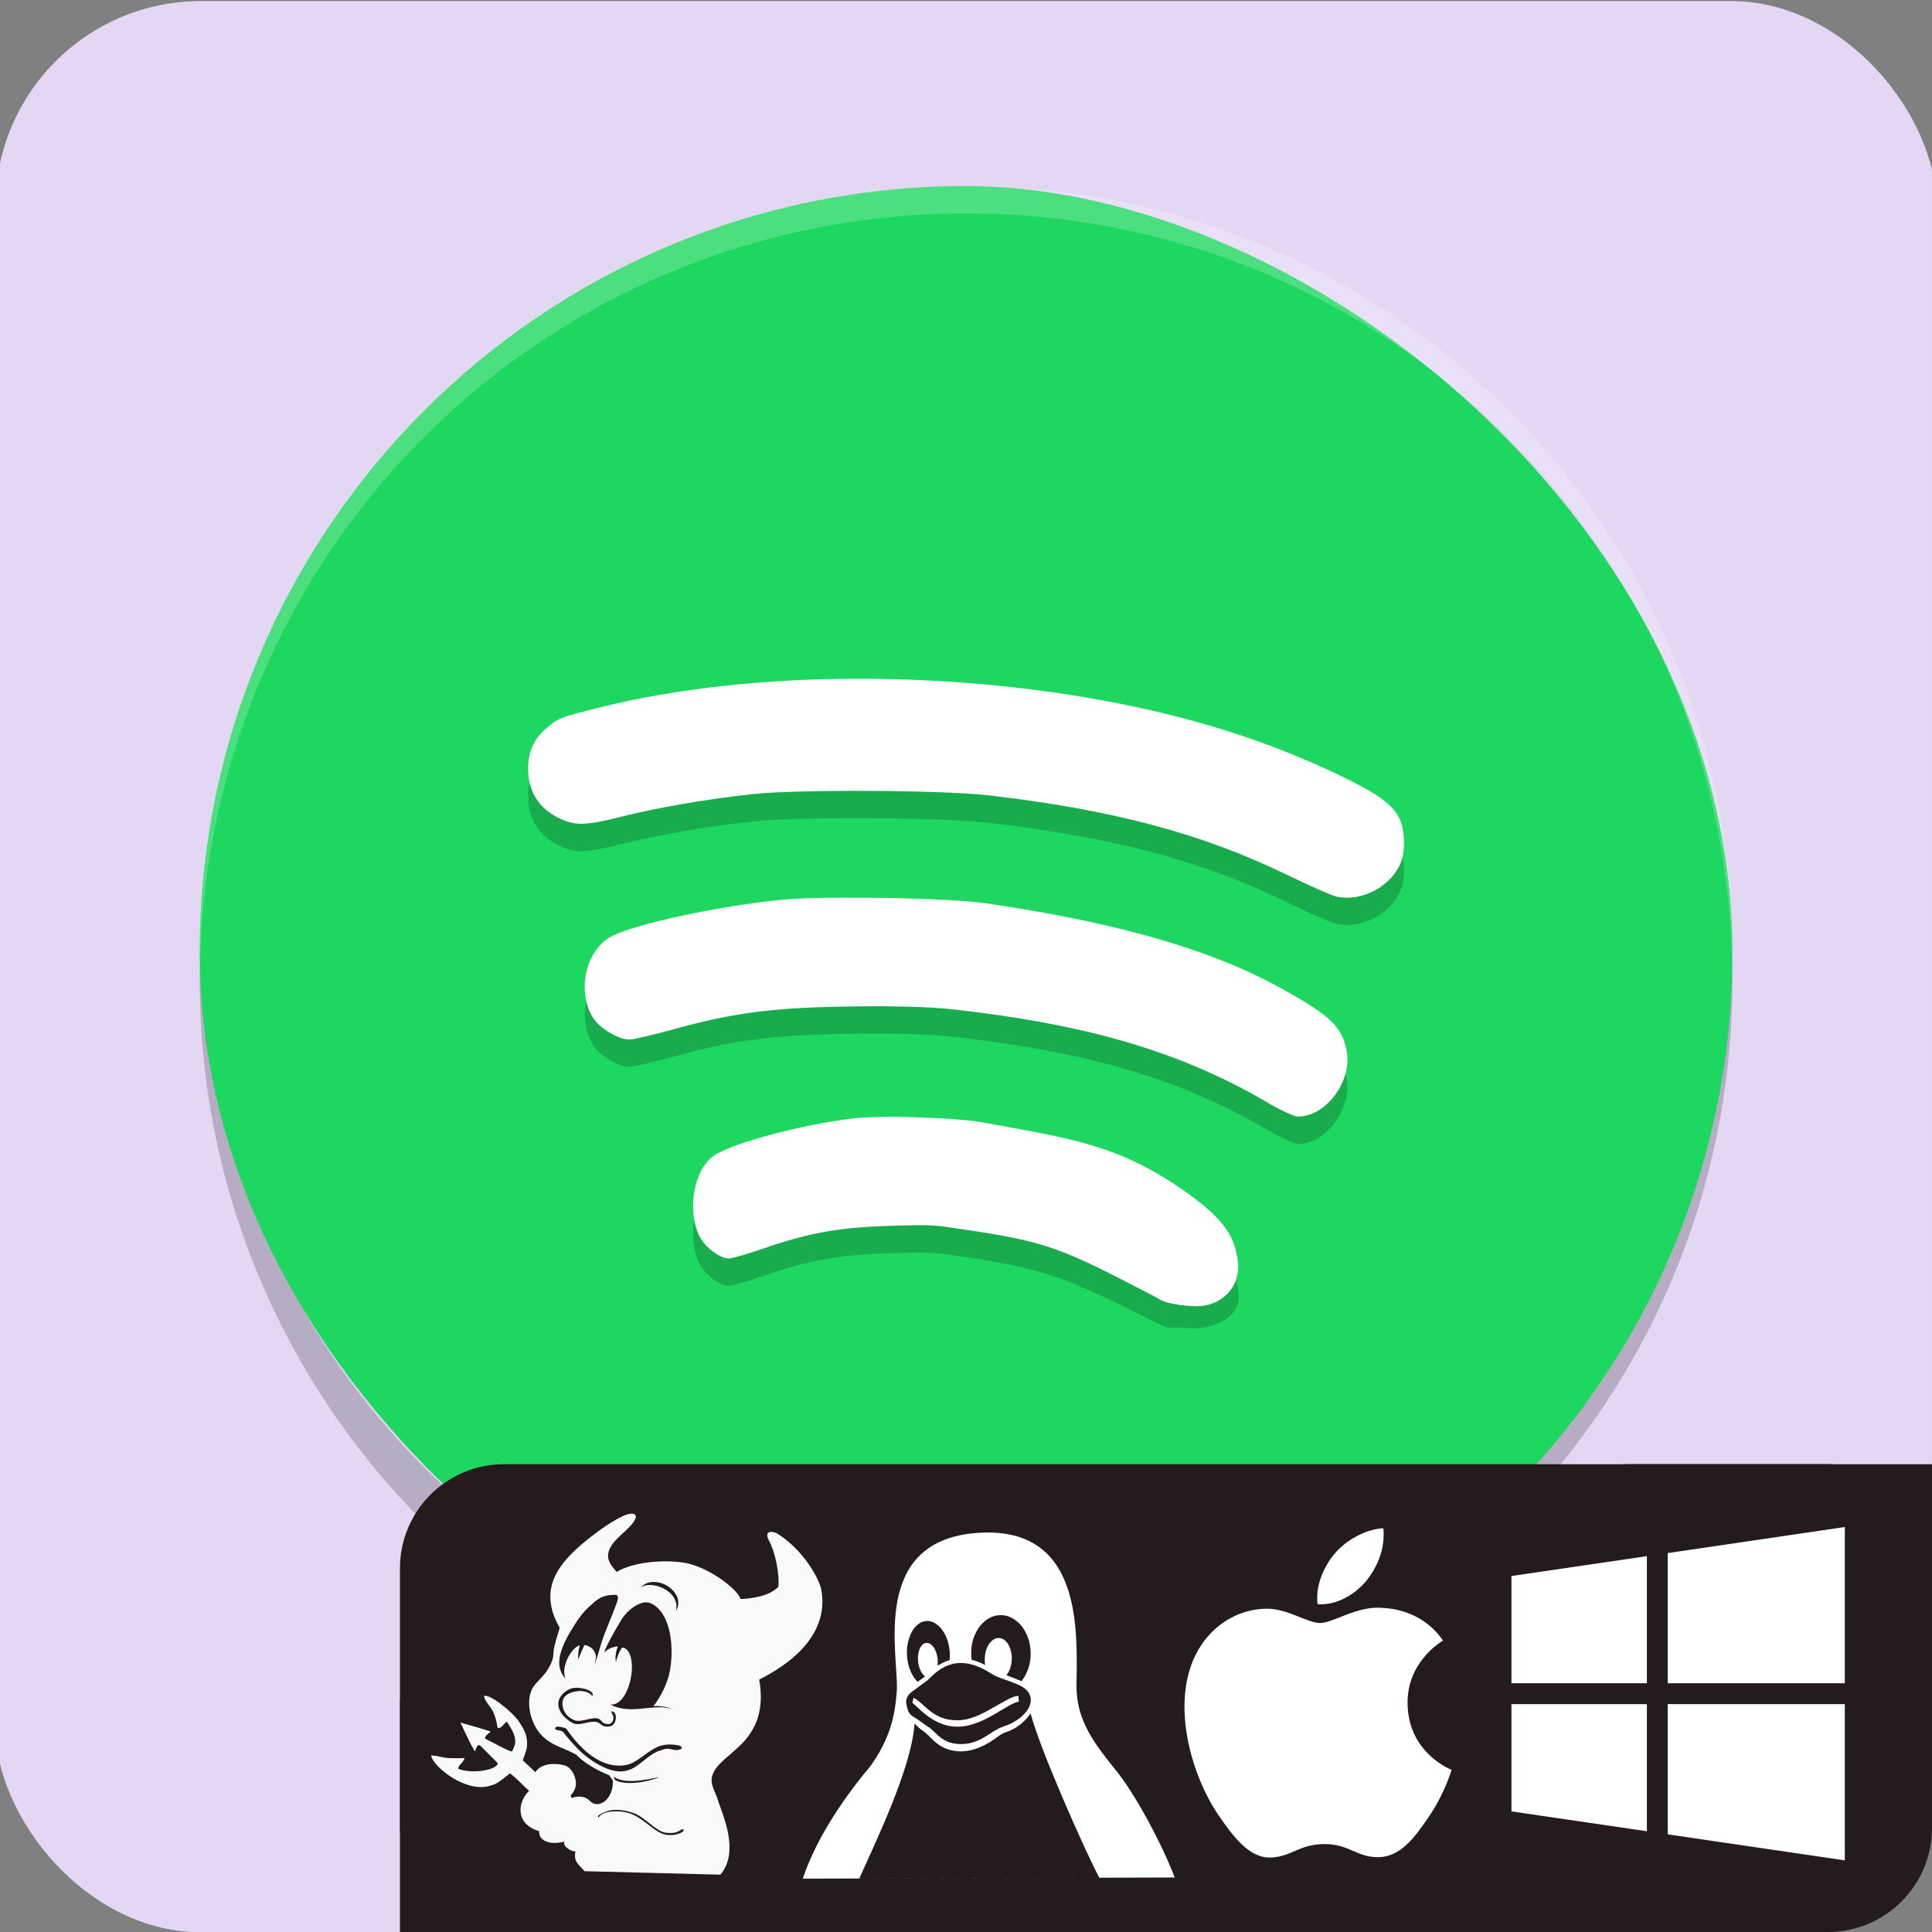 <?xml version="1.0" encoding="UTF-8" standalone="no"?>
<svg
   xmlns:dc="http://purl.org/dc/elements/1.1/"
   xmlns:cc="http://creativecommons.org/ns#"
   xmlns:rdf="http://www.w3.org/1999/02/22-rdf-syntax-ns#"
   xmlns:svg="http://www.w3.org/2000/svg"
   xmlns="http://www.w3.org/2000/svg"
   xmlns:sodipodi="http://sodipodi.sourceforge.net/DTD/sodipodi-0.dtd"
   xmlns:inkscape="http://www.inkscape.org/namespaces/inkscape"
   height="168px"
   width="168px"
   version="1.1"
   viewBox="0 0 168 168"
   id="svg3763"
   sodipodi:docname="web.svg"
   inkscape:version="0.92.4 5da689c313, 2019-01-14">
  <rect x="0" y="0" width="168" height="168" fill="#808080" stroke="none"/>
  <defs
     id="defs3767">
    <clipPath
       clipPathUnits="userSpaceOnUse"
       id="clipPath6090">
      <rect
         style="fill:#f9f9f9;fill-opacity:1;stroke-width:1.131"
         id="rect6092"
         width="167.997"
         height="167.997"
         x="-0.405"
         y="0.205"
         ry="7.364" />
    </clipPath>
    <clipPath
       clipPathUnits="userSpaceOnUse"
       id="clipPath2061">
      <rect
         style="fill:#f9f9f9;fill-opacity:1;stroke-width:1.131"
         id="rect2063"
         width="167.997"
         height="167.997"
         x="-0.405"
         y="0.205"
         ry="7.364" />
    </clipPath>
  </defs>
  <sodipodi:namedview
     pagecolor="#ffffff"
     bordercolor="#666666"
     borderopacity="1"
     objecttolerance="10"
     gridtolerance="10"
     guidetolerance="10"
     inkscape:pageopacity="0"
     inkscape:pageshadow="2"
     inkscape:window-width="944"
     inkscape:window-height="1027"
     id="namedview3765"
     showgrid="false"
     inkscape:zoom="2.4583334"
     inkscape:cx="101.04759"
     inkscape:cy="75.07754"
     inkscape:window-x="964"
     inkscape:window-y="8"
     inkscape:window-maximized="1"
     inkscape:current-layer="svg3763"
     inkscape:snap-global="true" />
  <rect
     style="fill:#e3d7f4;fill-opacity:1;stroke-width:0.993"
     id="rect3791"
     width="168.814"
     height="167.593"
     x="-0.814"
     y="0.407"
     ry="17.873"
     clip-path="url(#clipPath6090)"
     transform="matrix(1,0,0,1.002,0.407,-0.314)" />
  <g
     id="g166"
     transform="matrix(2.38,0,0,2.38,7.846,9.039)">
    <path
       id="path143"
       d="M 4.051,31 C 4.039,31.334 4,31.662 4,32 4,47.512 16.488,60 32,60 47.512,60 60,47.512 60,32 c 0,-0.338 -0.039,-0.665 -0.051,-1 -0.528,15.042 -12.776,27 -27.95,27 -15.174,0 -27.422,-11.958 -27.95,-27 z"
       style="opacity:0.2"
       inkscape:connector-curvature="0" />
    <rect
       id="rect145"
       transform="matrix(0,-1,-1,0,0,0)"
       ry="28"
       rx="28"
       y="-60"
       x="-59"
       height="56"
       width="56"
       style="fill:#1ed760" />
    <path
       id="path147"
       d="M 32,3 C 16.488,3 4,15.488 4,31 4,31.113 4.011,31.224 4.018,31.336 4.369,16.134 16.711,4 32,4 h 0.002 c 15.289,0 27.631,12.134 27.982,27.336 0.006,-0.112 0.018,-0.222 0.018,-0.336 0,-15.512 -12.488,-28 -28,-28 z"
       style="opacity:0.2;fill:#ffffff"
       inkscape:connector-curvature="0" />
    <path
       id="path149"
       d="m 28.114,22 c -3.392,-4.26e-4 -6.672,0.347 -9.469,1.042 -1.437,0.357 -1.543,0.398 -1.943,0.734 -0.492,0.414 -0.703,0.868 -0.703,1.521 -4.01e-4,0.809 0.386,1.433 1.115,1.792 0.596,0.294 0.983,0.284 2.286,-0.047 1.318,-0.334 3.187,-0.655 4.823,-0.828 1.664,-0.176 6.915,-0.147 8.594,0.047 4.552,0.526 7.796,1.391 10.938,2.917 0.804,0.39 1.6,0.743 1.771,0.781 0.899,0.206 1.97,-0.345 2.344,-1.203 0.186,-0.427 0.169,-1.214 -0.031,-1.635 -0.248,-0.521 -0.754,-0.894 -2.099,-1.547 -2.285,-1.109 -4.745,-1.942 -7.49,-2.531 -3.239,-0.695 -6.743,-1.041 -10.135,-1.042 z m -1.358,8.008 c -0.604,0.009 -1.125,0.03 -1.477,0.065 -2.281,0.23 -5.242,0.858 -6.182,1.312 -0.989,0.478 -1.339,2.016 -0.729,3.001 0.234,0.378 0.931,0.797 1.328,0.797 0.15,0 0.868,-0.167 1.599,-0.37 2.132,-0.591 3.559,-0.784 6.161,-0.833 1.687,-0.032 3.169,-0.004 4.152,0.109 4.178,0.483 7.849,1.304 11.392,3.389 0.487,0.287 0.99,0.521 1.12,0.521 1.054,-0.002 1.972,-1.305 1.792,-2.356 -0.158,-0.918 -0.553,-1.302 -2.365,-2.312 -3.001,-1.674 -6.894,-2.547 -10.808,-3.124 -0.671,-0.099 -2.035,-0.165 -3.406,-0.193 -0.685,-0.014 -1.973,-0.017 -2.577,-0.008 z m 2.223,8 c -0.484,0.009 -0.901,0.03 -1.182,0.065 -1.825,0.23 -4.196,0.858 -4.948,1.312 -0.791,0.478 -1.071,2.016 -0.583,3.001 0.187,0.378 0.745,0.797 1.062,0.797 0.12,0 0.697,-0.167 1.281,-0.37 1.705,-0.591 2.845,-0.784 4.927,-0.833 1.349,-0.032 1.364,-0.004 2.151,0.109 3.342,0.483 3.951,0.785 7.608,2.611 1.185,0.038 0,0 1.185,0.038 0.534,-0.057 1.596,-0.352 1.47,-1.308 -0.126,-0.918 -0.34,-0.888 -1.79,-1.899 -2.401,-1.674 -4.436,-2.746 -7.568,-3.323 -0.537,-0.099 -1.627,-0.166 -2.724,-0.193 -0.548,-0.014 -0.407,-0.017 -0.891,-0.008 z"
       style="opacity:0.2"
       inkscape:connector-curvature="0"
       sodipodi:nodetypes="ccccccccccccccccccccscccccccccccccccsccccccccccc" />
    <path
       id="path151"
       d="m 28.114,21 c -3.392,-4.26e-4 -6.672,0.347 -9.469,1.042 -1.437,0.357 -1.543,0.398 -1.943,0.734 -0.492,0.414 -0.703,0.868 -0.703,1.521 -4.01e-4,0.809 0.386,1.433 1.115,1.792 0.596,0.294 0.983,0.284 2.286,-0.047 1.318,-0.334 3.187,-0.655 4.823,-0.828 1.664,-0.176 6.915,-0.147 8.594,0.047 4.552,0.526 7.796,1.391 10.938,2.917 0.804,0.39 1.6,0.743 1.771,0.781 0.899,0.206 1.97,-0.345 2.344,-1.203 0.186,-0.427 0.169,-1.214 -0.031,-1.635 -0.248,-0.521 -0.754,-0.894 -2.099,-1.547 -2.285,-1.109 -4.745,-1.942 -7.49,-2.531 -3.239,-0.695 -6.743,-1.041 -10.135,-1.042 z m -1.358,8.008 c -0.604,0.009 -1.125,0.03 -1.477,0.065 -2.281,0.23 -5.242,0.858 -6.182,1.312 -0.989,0.478 -1.339,2.016 -0.729,3.001 0.234,0.378 0.931,0.797 1.328,0.797 0.15,0 0.868,-0.167 1.599,-0.37 2.132,-0.591 3.559,-0.784 6.161,-0.833 1.687,-0.032 3.169,-0.004 4.152,0.109 4.178,0.483 7.849,1.304 11.392,3.389 0.487,0.287 0.99,0.521 1.12,0.521 1.054,-0.002 1.972,-1.305 1.792,-2.356 -0.158,-0.918 -0.553,-1.302 -2.365,-2.312 -3.001,-1.674 -6.894,-2.547 -10.808,-3.124 -0.671,-0.099 -2.035,-0.165 -3.406,-0.193 -0.685,-0.014 -1.973,-0.017 -2.577,-0.008 z m 2.223,8 c -0.484,0.009 -0.901,0.03 -1.182,0.065 -1.825,0.23 -4.196,0.858 -4.948,1.312 -0.791,0.478 -1.071,2.016 -0.583,3.001 0.187,0.378 0.745,0.797 1.062,0.797 0.12,0 0.697,-0.167 1.281,-0.37 1.705,-0.591 2.845,-0.784 4.927,-0.833 1.349,-0.032 1.364,-0.004 2.151,0.109 3.342,0.483 3.758,0.692 7.296,2.532 0.39,0.287 1.349,0.307 1.452,0.306 0.844,-0.002 1.633,-0.646 1.488,-1.697 -0.126,-0.918 -0.558,-1.547 -2.008,-2.557 -2.401,-1.674 -4.191,-1.889 -7.323,-2.465 -0.537,-0.099 -1.627,-0.166 -2.724,-0.193 -0.548,-0.014 -0.407,-0.017 -0.891,-0.008 z"
       style="fill:#ffffff"
       inkscape:connector-curvature="0"
       sodipodi:nodetypes="ccccccccccccccccccccscccccccccccccccsccccccccccc" />
  </g>
  <rect
     id="rect3783"
     width="133.22"
     height="40.678"
     x="34.78"
     y="127.322"
     style="fill:#241c1c;stroke-width:1.171;image-rendering:auto"
     ry="9.051" />
  <rect
     style="fill:#241c1c;fill-opacity:1;stroke-width:0.451"
     id="rect3793-3"
     width="26.648"
     height="22.169"
     x="141.352"
     y="127.322"
     ry="0" />
  <g
     id="g2994"
     transform="matrix(0.047,0,0,0.047,133.025,136.9)">
    <g
       transform="matrix(2.164,0,0,2.164,-3780.498,-3239.809)"
       id="g4390">
      <polygon
         transform="matrix(8.907,0,0,8.907,1731.325,1456.669)"
         style="fill:#ffffff;fill-opacity:1"
         points="15,15 15,2.5 32,0 32,15 "
         id="polygon15467" />
      <polygon
         transform="matrix(8.907,0,0,8.907,1731.325,1456.669)"
         style="fill:#ffffff;fill-opacity:1"
         points="0,15 0,4.703 13,2.797 13,15 "
         id="polygon15469" />
      <polygon
         transform="matrix(8.907,0,0,8.907,1731.325,1456.669)"
         style="fill:#ffffff;fill-opacity:1"
         points="15,17 15,29.5 32,32 32,17 "
         id="polygon15471" />
      <polygon
         transform="matrix(8.907,0,0,8.907,1731.325,1456.669)"
         style="fill:#ffffff;fill-opacity:1"
         points="0,17 0,27.297 13,29.203 13,17 "
         id="polygon15473" />
    </g>
  </g>
  <g
     id="g2986"
     transform="matrix(0.439,0,0,0.439,-152.826,-70.745)">
    <path
       style="fill:#ffffff;fill-opacity:1;stroke-width:0.189"
       id="Apple"
       d="m 612.562,468.812 c 2.342,-2.754 6.302,-4.803 9.569,-4.941 0.417,3.826 -1.117,7.657 -3.384,10.418 -2.271,2.755 -5.987,4.902 -9.635,4.616 -0.496,-3.743 1.342,-7.647 3.45,-10.093 z m 18.587,52.189 c -2.711,3.976 -5.515,7.928 -9.942,8.011 -4.356,0.083 -5.753,-2.589 -10.725,-2.589 -4.977,0 -6.534,2.506 -10.647,2.671 -4.274,0.161 -7.524,-4.294 -10.257,-8.253 -5.583,-8.093 -9.846,-22.885 -4.114,-32.867 2.838,-4.957 7.924,-8.093 13.435,-8.177 4.198,-0.077 8.163,2.839 10.726,2.839 2.568,0 7.382,-3.501 12.44,-2.987 2.118,0.088 8.061,0.856 11.879,6.459 -0.302,0.199 -7.095,4.164 -7.013,12.423 0.083,9.866 8.619,13.145 8.718,13.19 -0.078,0.232 -1.365,4.682 -4.5,9.28 z"
       inkscape:connector-curvature="0" />
  </g>
  <g
     transform="matrix(0.152,0,0,0.152,121.004,142.676)"
     id="g3874"
     style="fill:#ffffff;fill-opacity:1">
    <path
       style="fill:#ffffff;fill-opacity:1;fill-rule:nonzero;stroke:none"
       id="path3870"
       d="m -230.903,-61.937 c 54.023,0.073 51.026,57.019 50.688,87.719 -0.219,20.115 10.878,33.687 22.25,48.031 10.16,12.008 26.283,41.466 33.903,61.611 l -212.778,0.67 c 8.417,-25.285 26.224,-49.555 38.844,-64.562 10.742,-15.269 13.897,-27.569 15,-43.188 0.896,-21.357 -15.121,-85.138 45.25,-90 2.389,-0.19 4.648,-0.281 6.844,-0.281 z m 7.188,47.281 c -3.129,0.029 -5.75,0.989 -8.438,3.031 -2.688,2.042 -4.614,4.567 -6.156,8.062 -1.542,3.496 -2.2,6.928 -2.156,10.938 v 0.312 c 0.026,1.132 0.112,2.17 0.25,3.219 2.426,0.577 4.977,1.54 7.719,2.906 -0.188,-1.085 -0.275,-2.187 -0.25,-3.406 0,-0.088 0.015,-0.162 0.031,-0.25 0.074,-2.218 0.44,-4.12 1.219,-6 0.779,-1.88 1.737,-3.224 3,-4.281 1.204,-1.008 2.347,-1.46 3.688,-1.469 0.066,0 0.152,-0.009 0.219,0 1.425,0.044 2.623,0.59 3.812,1.75 1.19,1.16 2.01,2.561 2.656,4.5 0.617,1.851 0.919,3.666 0.875,5.781 0,0.102 -0.031,0.162 -0.031,0.25 -0.074,2.203 -0.471,4.043 -1.25,5.938 -0.515,1.254 -1.108,2.248 -1.812,3.094 1.942,0.674 4.276,1.543 7.312,2.844 0.438,0.18 0.874,0.367 1.281,0.562 1.198,-1.449 2.222,-3.13 3.094,-5.125 1.528,-3.496 2.217,-6.913 2.188,-10.938 -0.028,-0.103 -0.031,-0.21 -0.031,-0.312 -0.074,-3.922 -0.818,-7.215 -2.375,-10.594 -1.586,-3.466 -3.58,-5.955 -6.312,-7.937 -2.689,-1.952 -5.278,-2.875 -8.344,-2.875 h -0.188 z m -42.312,3.344 c -2.247,0.118 -4.118,1.07 -5.969,2.906 -1.851,1.836 -3.108,4.04 -4.062,7.125 -0.955,3.085 -1.347,6.096 -1.156,9.563 v 0.031 c 0.206,3.467 0.895,6.406 2.188,9.344 1.091,2.48 2.369,4.345 3.969,5.844 0.734,-0.541 1.345,-1.017 1.875,-1.406 0.826,-0.607 1.304,-0.943 2.312,-1.719 -0.16,-0.113 -0.338,-0.266 -0.5,-0.406 -0.969,-0.837 -1.666,-1.91 -2.312,-3.438 -0.631,-1.484 -1.011,-2.956 -1.188,-4.719 v -0.188 c -0.162,-1.821 -0.07,-3.415 0.312,-5.031 0.382,-1.616 0.88,-2.828 1.688,-3.812 0.808,-0.984 1.69,-1.475 2.719,-1.562 0.097,-0.009 0.187,0 0.281,0 0.913,-0.009 1.746,0.304 2.625,1.062 0.969,0.837 1.714,1.895 2.375,3.438 0.617,1.484 1.011,2.971 1.188,4.719 0,0.073 -0.017,0.145 0,0.219 0.126,1.316 0.071,2.493 -0.094,3.656 1.684,-1.112 3.651,-2.12 5.844,-2.875 0.386,-0.133 0.754,-0.261 1.156,-0.375 0.114,-1.327 0.154,-2.732 0.062,-4.188 -0.191,-3.467 -0.895,-6.406 -2.188,-9.344 -1.293,-2.938 -2.865,-4.995 -4.906,-6.625 -1.882,-1.503 -3.654,-2.219 -5.688,-2.219 -0.172,0 -0.356,-0.009 -0.531,0 z m 19.562,24 c -2.476,0.01 -4.674,0.474 -6.656,1.156 -5.759,1.983 -9.572,6.137 -11.969,8.406 -0.467,0.448 -1.065,0.862 -2.531,1.938 -1.476,1.083 -3.716,2.703 -6.906,5.094 -2.837,2.126 -3.761,4.915 -2.781,8.156 0.98,3.241 0.413,4.274 6.131,7.506 l 4.95,3.537 c 3.55,2.085 4.73,4.064 7.513,6.3 2.782,2.236 5.853,3.981 11,4.281 6.046,0.35 10.476,-1.44 14.406,-3.688 3.93,-2.247 7.302,-5.008 11.125,-6.25 v -0.031 c 7.84,-2.448 13.437,-7.377 15.188,-12.062 0.875,-2.342 0.858,-4.54 -0.188,-6.594 -1.046,-2.053 -3.198,-4.004 -6.844,-5.5 -7.578,-3.246 -10.895,-3.5 -15.125,-6.25 -6.886,-4.427 -12.555,-5.988 -17.281,-5.969 l -0.031,-0.031 z m 32.991,18.8 0.259,3.356 c -1.163,0.07 -3.207,0.949 -5.594,2.281 -2.386,1.332 -5.191,3.092 -8.281,4.875 -6.181,3.567 -13.497,7.156 -21.25,7.156 -7.742,0 -13.849,-3.544 -18.25,-7.031 -2.201,-1.744 -4.03,-3.459 -5.375,-4.719 -0.673,-0.63 -1.217,-1.154 -1.625,-1.469 -0.251,-0.194 -0.488,-0.253 -0.531,-0.281 -0.027,-0.018 0.058,-0.003 0.125,-0.656 l 0.475,-2.175 c 0.929,0 1.248,0.416 1.803,0.844 0.555,0.428 1.57,1.085 2.256,1.728 1.372,1.285 3.209,2.976 5.291,4.625 4.163,3.299 8.885,5.469 15.831,5.469 6.935,0 13.494,-3.273 19.556,-6.772 3.031,-1.749 6.135,-3.414 8.622,-4.803 2.487,-1.389 4.648,-2.306 6.688,-2.428 z m 7.009,10.075 c -2.998,4.277 -7.765,8.753 -14.391,10.825 -3.135,1.023 -5.729,3.766 -9.872,6.134 -4.149,2.372 -10.327,5.106 -16.972,4.721 -5.692,-0.332 -9.659,-2.348 -12.675,-4.772 -3.01,-2.419 -5.549,-5.774 -8.644,-7.597 -1.058,-0.601 -3.228,-3.042 -3.919,-3.544 -1.34,25.266 -23.492,70.391 -31.556,88.672 l 137.324,-0.434 c -7.698,-14.309 -34.147,-73.706 -39.296,-94.005 z"
       inkscape:connector-curvature="0"
       sodipodi:nodetypes="ccccccccccccccccccccccccccccccccccccscccccccccccccccccccccccccccccsccccccccccccccccccccccccccscccccccccsccccccccccccc" />
  </g>
  <rect
     style="fill:#241c1c;fill-opacity:1"
     id="rect11962"
     width="17.258"
     height="20.135"
     x="34.78"
     y="147.865"
     ry="0" />
  <g
     id="g3783"
     transform="matrix(0.188,0,0,0.188,-18.425,113.104)"
     style="fill:#f9f9f9;fill-opacity:1">
    <path
       style="fill:#f9f9f9;fill-opacity:1;fill-rule:nonzero;stroke:none;stroke-width:0.776"
       id="path3780"
       d="m 355.244,74.428 c -380.692,114.415 -190.346,57.207 0,0 z m 34.692,24.07 c 1.2,-0.059 2.026,0.364 2.246,1.506 -1.431,5.678 -12.306,10.28 -12.92,17.518 -0.25,2.957 1.762,5.421 3.99,7.953 6.785,-4.354 21.155,-6.017 31.627,-4.201 10.541,1.823 24.074,11.83 25.682,16.725 5.165,-0.203 13.172,-1.32 17.438,-5.601 0.71,-5.975 -1.558,-16.592 -4.386,-21.534 -1.047,-1.823 -1.691,-5.402 3.778,-3.276 12.713,8.061 19.739,21.509 20.556,26.342 2.795,16.522 -7.695,30.629 -28.773,41.324 3.644,20.863 -7.279,29.101 -13.052,34.269 -3.504,3.133 -7.839,6.256 -8.825,10.806 -0.823,3.781 1.812,7.144 2.933,11.229 2.573,7.527 9.713,23.494 1.004,33.925 l -62.857,-1.612 c -2.188,-2.626 -5.39,-4.457 -4.175,-9.115 -2.208,-0.06 -5.764,-2.139 -5.258,-4.571 -5.773,1.622 -11.951,0.033 -11.546,-4.835 -10.911,-3.106 -10.321,-13.144 -4.677,-18.654 -2.768,-2.397 -6.177,-6.262 -8.878,-8.085 -0.02,-0.02 -6.088,5.315 -8.323,5.443 -11.127,4.402 -27.153,-8.285 -28.139,-13.713 3.416,0.162 5.11,0.967 7.689,1.163 2.593,0.196 6.512,0.122 7.794,0 -0.405,2.127 -2.872,3.219 -2.933,4.967 4.848,2.35 17.614,1.136 18.337,-2.536 -2.464,-2.464 -5.96,-6.013 -8.323,-8.376 -1.411,-0.041 -1.612,1.185 -2.219,2.906 -1.317,-1.418 -5.319,-10.419 -6.764,-13.343 4.686,1.384 9.574,2.663 14.03,4.148 -0.898,0.824 -3.507,2.55 -2.325,3.435 4.557,2.228 9.48,5.197 12.18,5.866 0.344,-0.959 1.628,-3.086 1.48,-5.126 -0.243,-3.314 -2.182,-6.079 -3.91,-8.746 -1.485,0.945 -2.613,3.456 -4.254,2.827 -0.608,-3.646 -1.055,-4.97 -2.034,-7.292 -1.094,-2.593 -3.849,-4.76 -4.254,-7.292 1.945,-1.594 13.109,7.006 16.302,11.943 2.228,3.443 3.789,6.02 3.62,10.463 -0.013,2.674 -1.306,4.861 -1.982,7.292 1.924,1.823 4.146,3.748 5.76,5.443 2.329,-3.443 7.502,-4.725 13.686,-3.118 3.133,1.054 4.822,4.688 5.126,7.794 0.209,2.194 -0.971,4.68 -2.51,6.103 0.243,0.412 0.436,0.791 0.74,1.189 2.073,-0.98 5.777,-1.24 8.323,1.4 3.916,3.996 10.9,-0.842 10.542,-9.538 -0.574,-0.809 -1.144,-1.648 -1.717,-2.457 -5.185,-1.959 -12.203,-6.03 -15.113,-9.406 -5.678,-3.254 -10.372,-3.811 -15.166,-8.085 -6.583,-5.867 -8.915,-17.923 -4.439,-23.885 1.647,-2.201 4.323,-4.257 6.315,-7.477 1.465,-2.37 2.596,-4.864 2.616,-7.504 0.02,-3.2 2.535,-10.217 2.906,-11.81 -10.971,-19.073 0.63,-31.465 15.483,-42.882 4.151,-3.191 13.286,-9.695 17.57,-9.908 z m 10.595,31.574 c -2.456,-0.031 -4.845,0.874 -6.579,2.986 4.22,-4.364 19.12,0.776 16.646,10.516 3.993,-6.541 -3.307,-13.417 -10.067,-13.501 z m -17.993,5.971 c -6.563,0 -8.681,2.533 -11.969,5.443 -3.592,3.173 -6.429,7.65 -9.089,12.18 -2.795,4.76 -5.555,10.85 -4.624,15.879 0.358,1.93 1.518,4.146 3.118,5.76 -0.14,-0.169 -0.311,-0.342 -0.449,-0.528 -2.208,-5.659 2.817,-14.088 6.236,-15.219 l 0.423,-0.106 -0.291,1.004 c -0.473,1.944 -0.58,4.435 -0.343,5.522 0.088,-0.588 1.55,-4.067 2.563,-6.288 l 0.159,-0.396 h 0.211 c 2.633,0.324 4.888,2.398 5.205,5.443 -0.116,1.304 -0.379,2.561 -0.713,3.778 1.29,-3.428 2.227,-7.193 3.144,-10.067 1.904,-5.955 4.605,-11.693 6.711,-17.438 0.56,-1.533 2.045,-4.967 -0.291,-4.967 z m 14.083,3.488 c -4.259,0.165 -9.472,4.688 -11.626,8.772 -2.51,4.179 -5.507,9.26 -7.662,14.479 0.107,-0.114 0.203,-0.235 0.317,-0.343 1.843,-1.492 3.67,-2.255 5.311,-2.457 l 0.846,-0.026 -0.053,0.159 c -0.857,1.735 -1.345,5.062 -0.845,7.081 0.378,-2.188 1.675,-5.188 2.721,-6.579 0.645,-0.386 0.929,-0.078 1.744,0.343 6.265,4.552 1.755,26.73 -7.081,25.814 3.231,1.83 7.428,2.299 11.044,2.167 5.469,-0.203 13.741,-2.009 17.333,0.185 -1.627,-1.6 -6.767,-1.672 -8.455,-1.612 3.443,-4.152 6.445,-10.651 7.451,-15.377 2.363,-11.175 0.762,-28.117 -8.798,-32.234 -0.697,-0.301 -1.457,-0.4 -2.246,-0.37 z m -32.34,39.527 c -0.588,0.026 -1.11,0.037 -1.506,0.159 -3.585,0.993 -6.371,3.881 -6.526,7.081 -0.182,3.862 3.557,7.655 7.081,9.248 3.234,1.135 6.888,-1.294 10.595,-0.713 1.431,0.358 2.4,1.846 3.831,2.061 0.324,0.056 0.66,0.098 1.004,0.106 1.033,0.027 2.132,-0.156 2.827,-0.846 1.175,-1.161 1.591,-3.355 1.03,-4.914 -0.236,-0.668 -1.313,-1.599 -1.691,-1.295 -0.392,0.406 0.572,1.53 0.713,2.272 0.236,1.25 0.092,2.128 -0.819,3.012 -0.905,0.885 -1.743,0.612 -2.986,0.396 -1.33,-0.223 -1.824,-2.066 -3.12,-2.288 -3.14,-1.013 -8.012,2.076 -11.28,0.597 -3.362,-1.472 -5.307,-4.194 -5.286,-7.874 0.23,-3.261 2.534,-4.426 5.39,-5.189 2.512,-0.554 5.575,-0.579 7.823,1.305 0.527,0.925 1.297,0.326 0.581,-0.713 -1.201,-1.75 -5.116,-2.516 -7.662,-2.404 z m -8.323,17.94 c -0.565,0.026 -1.036,0.261 -1.163,0.661 -0.405,1.309 2.822,0.783 3.673,1.85 2.127,2.674 5.337,6.416 7.768,8.746 5.091,4.874 13.136,9.776 19.341,9.485 0.884,-0.041 1.747,-0.205 2.536,-0.476 5.503,-1.242 10.027,-8.05 15.827,-9.38 3.727,-1.701 5.335,0.544 7.874,-0.159 0.56,-0.155 1.452,-0.291 1.506,-0.872 0.062,-0.533 -0.683,-0.941 -1.189,-1.11 -2.896,-0.574 -5.474,-0.654 -8.114,-0.006 -6.157,1.654 -10.71,8.004 -16.483,9.03 -11.444,2.046 -21.154,-7.402 -27.514,-16.679 -0.418,-0.561 -3.12,-1.135 -4.062,-1.091 z m 25.946,23.093 c 0.181,0.468 0.306,0.963 0.423,1.506 4.547,2.821 15.088,1.18 20.398,-1.163 0.225,-0.365 -15.451,4.283 -20.82,-0.343 z m 0.634,15.404 c -1.018,0.042 -2.036,0.16 -3.091,0.396 -1.069,0.382 -6.175,2.128 -4.492,3.118 1.786,-3.523 11.035,-3.571 15.906,-1.268 6.333,2.996 10.461,8.751 15.747,9.353 4.395,0.506 7.189,-1.382 7.398,-1.638 0.128,-0.162 0.482,-1.235 -0.449,-0.951 -1.405,0.433 -2.13,2.165 -7.477,1.612 -4.659,-0.487 -9.933,-7.507 -15.166,-9.168 -2.802,-0.928 -5.079,-1.408 -7.345,-1.453 -0.34,-0.008 -0.691,-0.013 -1.03,0 z"
       inkscape:connector-curvature="0"
       sodipodi:nodetypes="cccccccccccccccccccccccccccccccccccccccccccccccccccccccccccccccsccccccccccccccccsccccccccccccccccccccccccccccccccccccccccccccccccccccccccccccccccccc" />
  </g>
</svg>

